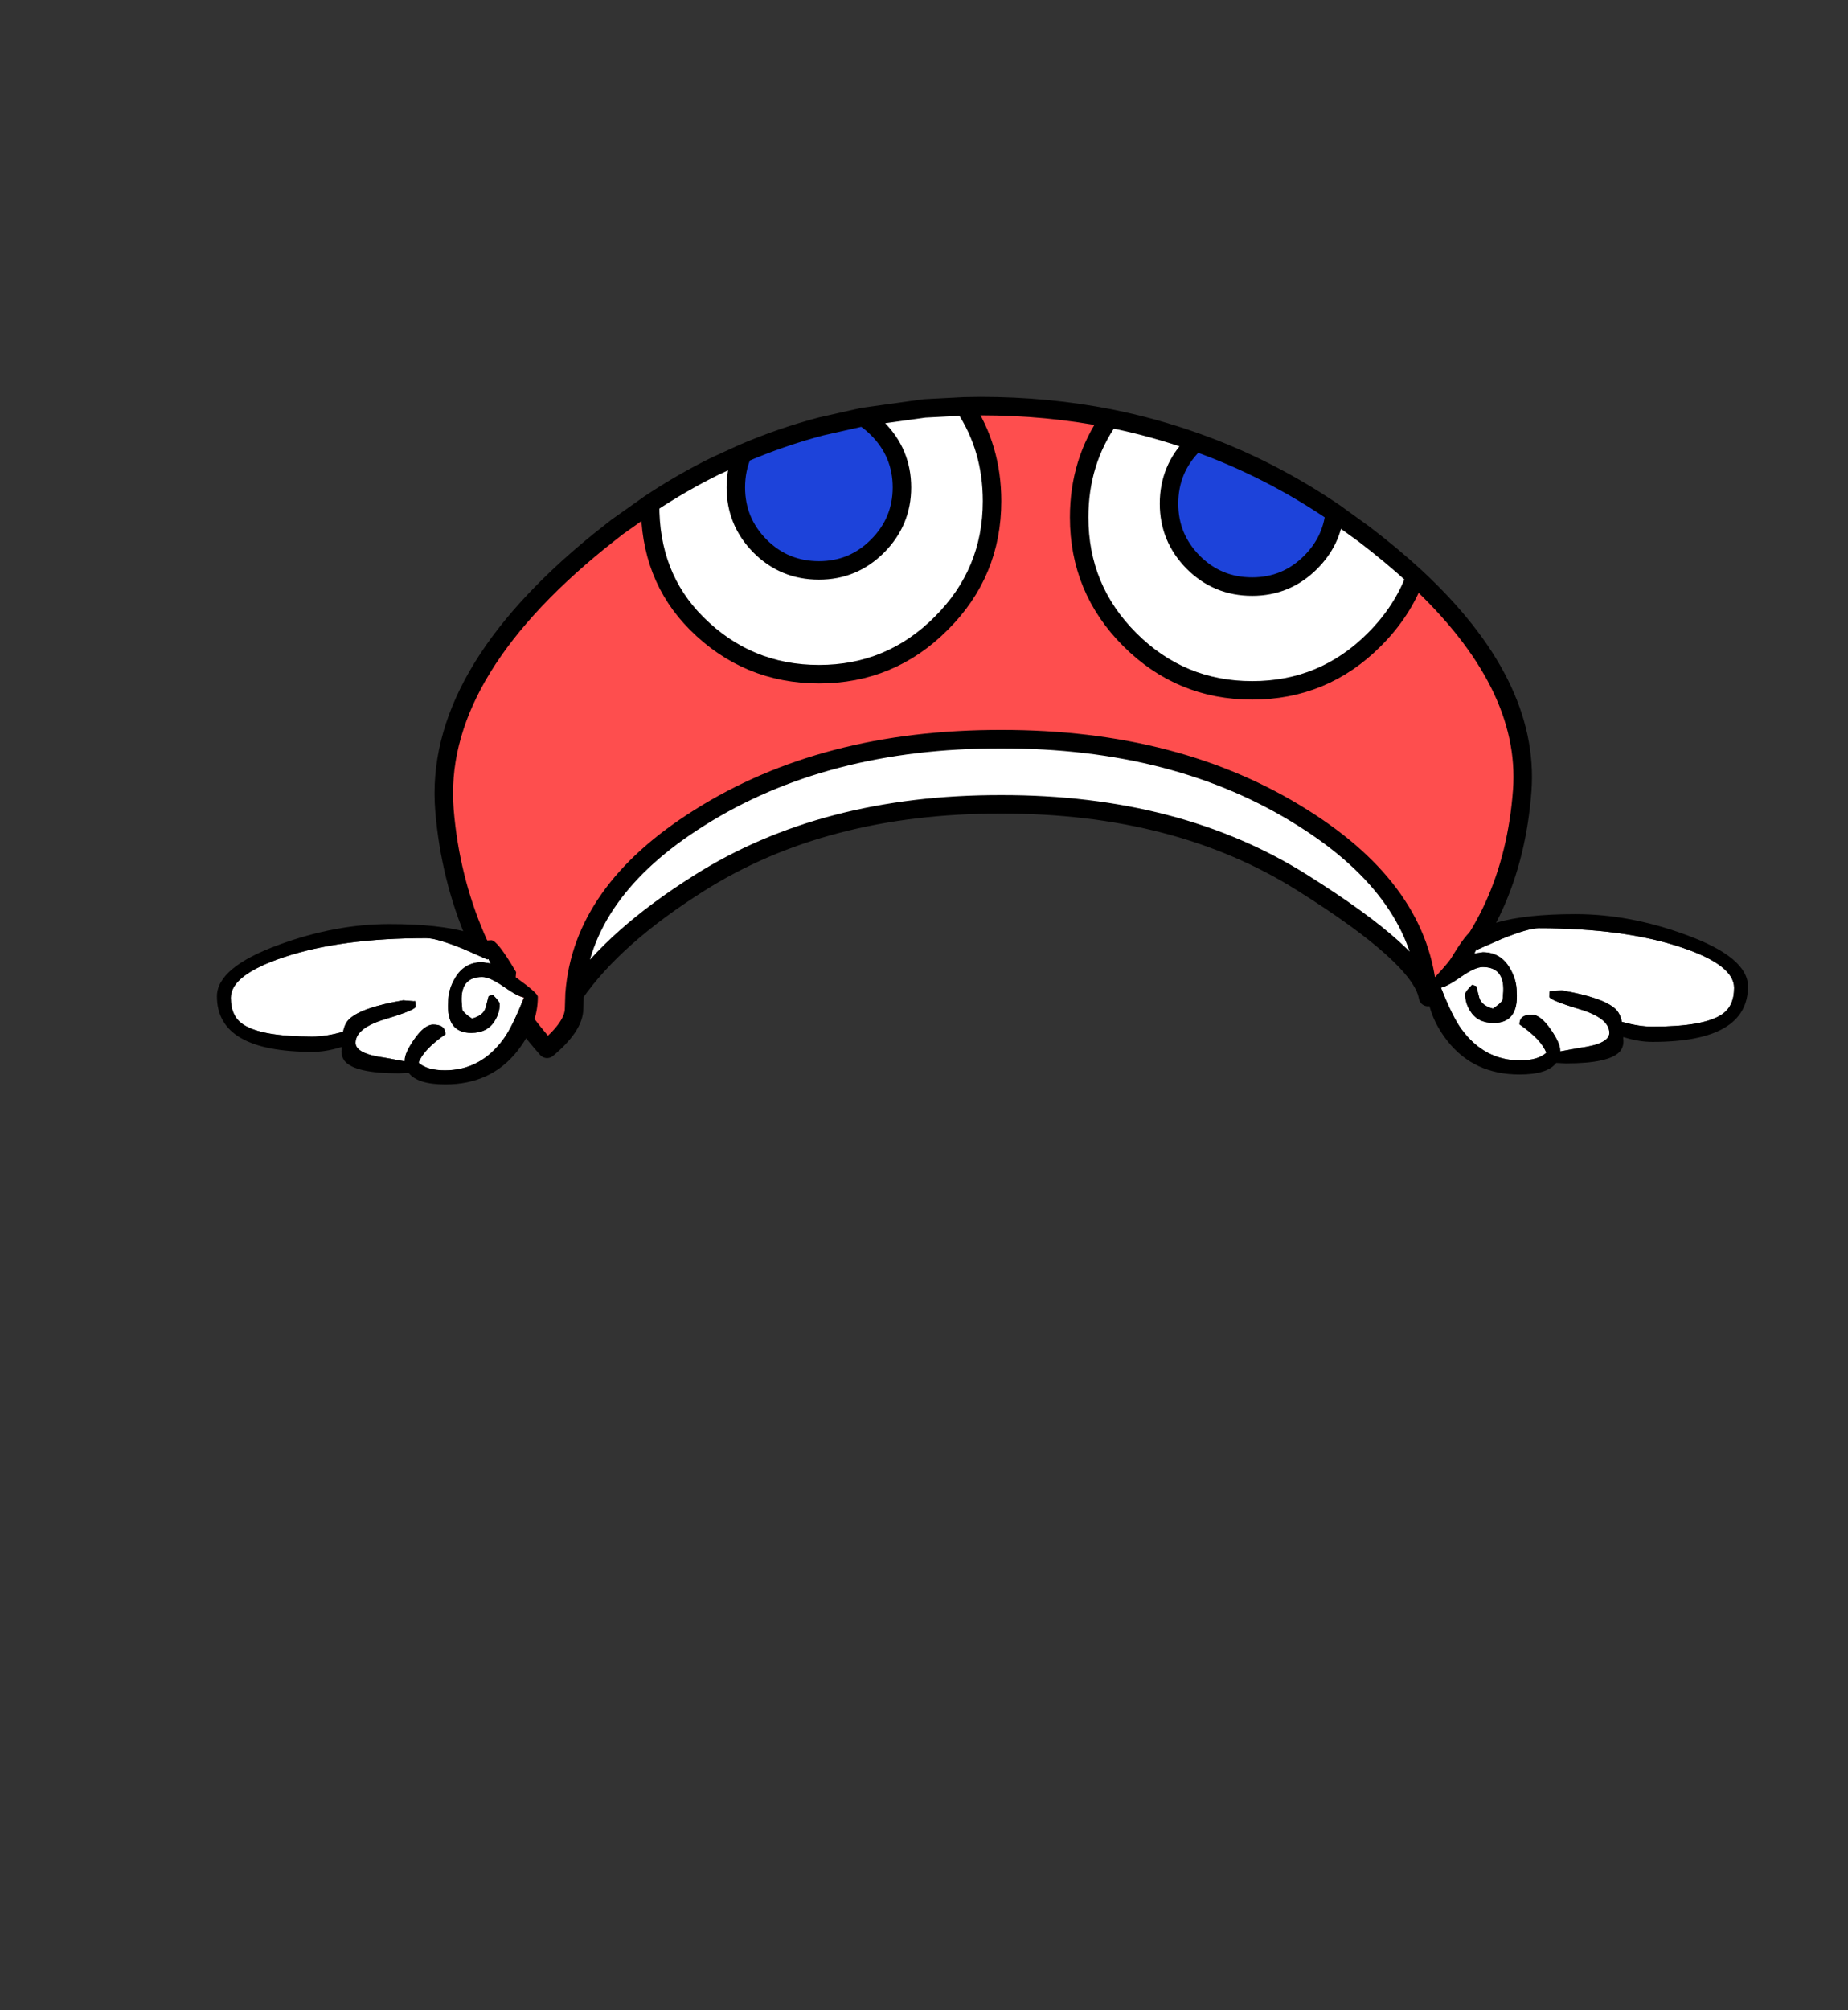 <?xml version="1.0" encoding="UTF-8" standalone="no"?>
<svg xmlns:xlink="http://www.w3.org/1999/xlink" height="434.9px" width="399.95px" xmlns="http://www.w3.org/2000/svg">
  <rect width="100%" height="100%" fill="#333333" stroke="none"/>
  <g transform="matrix(1, 0, 0, 1, 210.75, 443.1)">
    <use height="148.75" transform="matrix(1.0, 0.0, 0.0, 1.0, -163.8, -357.25)" width="331.35" xlink:href="#shape0"/>
  </g>
  <defs>
    <g id="shape0" transform="matrix(1, 0, 0, 1, 163.8, 357.25)">
      <path d="M29.4 -352.6 Q22.8 -343.25 22.8 -331.2 22.8 -315.7 33.75 -304.75 44.75 -293.75 60.25 -293.75 75.75 -293.75 86.7 -304.75 92.8 -310.85 95.55 -318.3 120.35 -295.3 118.7 -272.15 116.65 -244.45 98.4 -227.5 L98.25 -227.65 Q96.8 -250.1 71.25 -266.15 44.2 -283.25 5.9 -283.2 -32.4 -283.25 -59.45 -266.15 -84.75 -250.25 -86.4 -228.1 L-86.5 -224.95 Q-86.5 -221.1 -92.35 -216.2 -112.1 -238.6 -114.55 -267.75 -117.0 -296.9 -81.05 -326.05 L-77.25 -329.05 -70.05 -334.15 Q-70.2 -318.45 -60.0 -308.25 -49.0 -297.25 -33.5 -297.25 -18.0 -297.25 -7.05 -308.25 3.95 -319.2 3.95 -334.7 3.95 -346.2 -2.05 -355.2 L1.5 -355.25 Q15.9 -355.25 29.4 -352.6" fill="#fe4e4e" fill-rule="evenodd" stroke="none"/>
      <path d="M95.55 -318.3 Q92.8 -310.85 86.7 -304.75 75.75 -293.75 60.25 -293.75 44.75 -293.75 33.75 -304.75 22.8 -315.7 22.8 -331.2 22.8 -343.25 29.4 -352.6 38.95 -350.7 48.05 -347.45 L47.5 -346.9 Q42.25 -341.6 42.25 -334.15 42.25 -326.75 47.5 -321.45 52.75 -316.2 60.25 -316.2 67.65 -316.2 72.9 -321.45 77.45 -326.0 78.1 -332.15 L84.4 -327.6 Q90.5 -322.95 95.55 -318.3 M-2.05 -355.2 Q3.95 -346.2 3.95 -334.7 3.95 -319.2 -7.05 -308.25 -18.0 -297.25 -33.5 -297.25 -49.0 -297.25 -60.0 -308.25 -70.2 -318.45 -70.05 -334.15 -63.2 -338.7 -56.0 -342.25 L-50.0 -345.0 Q-51.5 -341.65 -51.5 -337.65 -51.5 -330.25 -46.25 -324.95 -41.0 -319.7 -33.5 -319.7 -26.1 -319.7 -20.85 -324.95 -15.55 -330.25 -15.55 -337.65 -15.55 -345.1 -20.85 -350.4 -22.3 -351.85 -23.95 -352.9 L-10.65 -354.75 -2.05 -355.2 M-86.4 -228.1 Q-84.75 -250.25 -59.45 -266.15 -32.4 -283.25 5.9 -283.2 44.2 -283.25 71.25 -266.15 96.8 -250.1 98.25 -227.65 96.55 -236.15 71.25 -252.05 44.2 -269.15 5.9 -269.1 -32.4 -269.15 -59.45 -252.05 -77.8 -240.5 -86.4 -228.1" fill="#ffffff" fill-rule="evenodd" stroke="none"/>
      <path d="M78.1 -332.15 Q77.45 -326.0 72.9 -321.45 67.65 -316.2 60.25 -316.2 52.75 -316.2 47.5 -321.45 42.25 -326.75 42.25 -334.15 42.25 -341.6 47.5 -346.9 L48.05 -347.45 Q63.85 -341.85 78.1 -332.15 M-23.95 -352.9 Q-22.3 -351.85 -20.85 -350.4 -15.55 -345.1 -15.55 -337.65 -15.55 -330.25 -20.85 -324.95 -26.1 -319.7 -33.5 -319.7 -41.0 -319.7 -46.25 -324.95 -51.5 -330.25 -51.5 -337.65 -51.5 -341.65 -50.0 -345.0 -41.75 -348.55 -33.05 -350.85 L-23.95 -352.9" fill="#1d43da" fill-rule="evenodd" stroke="none"/>
      <path d="M98.25 -227.65 L98.4 -227.5 98.3 -227.45 98.25 -227.65" fill="#ff1a1a" fill-rule="evenodd" stroke="none"/>
      <path d="M29.4 -352.6 Q22.8 -343.25 22.8 -331.2 22.8 -315.7 33.75 -304.75 44.75 -293.75 60.25 -293.75 75.75 -293.75 86.7 -304.75 92.8 -310.85 95.55 -318.3 90.5 -322.95 84.4 -327.6 L78.1 -332.15 Q77.45 -326.0 72.9 -321.45 67.65 -316.2 60.25 -316.2 52.75 -316.2 47.5 -321.45 42.25 -326.75 42.25 -334.15 42.25 -341.6 47.5 -346.9 L48.05 -347.45 Q38.95 -350.7 29.4 -352.6 15.9 -355.25 1.5 -355.25 L-2.05 -355.2 Q3.95 -346.2 3.95 -334.7 3.95 -319.2 -7.05 -308.25 -18.0 -297.25 -33.5 -297.25 -49.0 -297.25 -60.0 -308.25 -70.2 -318.45 -70.05 -334.15 L-77.25 -329.05 -81.05 -326.05 Q-117.0 -296.9 -114.55 -267.75 -112.1 -238.6 -92.35 -216.2 -86.5 -221.1 -86.5 -224.95 L-86.4 -228.1 Q-84.75 -250.25 -59.45 -266.15 -32.4 -283.25 5.9 -283.2 44.2 -283.25 71.25 -266.15 96.8 -250.1 98.25 -227.65 L98.3 -227.45 98.4 -227.5 Q116.65 -244.45 118.7 -272.15 120.35 -295.3 95.55 -318.3 M78.1 -332.15 Q63.85 -341.85 48.05 -347.45 M-86.4 -228.1 Q-77.8 -240.5 -59.45 -252.05 -32.4 -269.15 5.9 -269.1 44.2 -269.15 71.25 -252.05 96.55 -236.15 98.25 -227.65 M98.3 -227.45 L98.3 -227.4 98.25 -227.65 M-50.0 -345.0 Q-51.5 -341.65 -51.5 -337.65 -51.5 -330.25 -46.25 -324.95 -41.0 -319.7 -33.5 -319.7 -26.1 -319.7 -20.85 -324.95 -15.55 -330.25 -15.55 -337.65 -15.55 -345.1 -20.85 -350.4 -22.3 -351.85 -23.95 -352.9 L-33.05 -350.85 Q-41.75 -348.55 -50.0 -345.0 L-56.0 -342.25 Q-63.2 -338.7 -70.05 -334.15 M-23.95 -352.9 L-10.65 -354.75 -2.05 -355.2" fill="none" stroke="#000000" stroke-linecap="round" stroke-linejoin="round" stroke-width="4.0"/>
      <path d="M-123.2 -213.5 L-127.3 -214.25 Q-133.8 -215.1 -133.8 -217.5 -133.8 -220.7 -127.3 -222.65 -120.8 -224.6 -120.8 -225.35 -120.8 -226.85 -121.1 -226.5 L-123.5 -226.7 Q-132.5 -225.15 -135.15 -222.65 -136.15 -221.7 -136.5 -219.9 -140.2 -218.85 -143.15 -218.85 -154.25 -218.85 -158.15 -221.5 -160.8 -223.25 -160.8 -227.25 -160.8 -232.2 -149.4 -236.0 -137.05 -240.15 -118.5 -240.15 -116.25 -240.15 -110.55 -237.85 L-105.3 -235.55 -105.05 -235.65 -104.55 -234.65 -106.4 -234.95 Q-110.3 -234.95 -112.3 -231.45 -113.75 -229.0 -113.75 -226.35 -114.2 -219.65 -108.75 -219.65 -105.25 -219.65 -103.65 -222.3 -102.6 -224.0 -102.6 -225.9 -102.6 -226.4 -104.1 -227.9 L-105.0 -227.6 -105.65 -225.1 Q-106.15 -223.4 -108.6 -222.75 -110.35 -223.9 -110.7 -224.65 L-110.85 -226.5 Q-111.05 -231.75 -106.4 -231.75 -104.75 -231.75 -101.8 -229.7 -98.65 -227.5 -97.35 -227.3 -99.85 -220.95 -101.8 -218.3 -106.75 -211.55 -114.45 -211.55 -118.35 -211.55 -120.15 -213.2 -119.15 -216.0 -114.35 -219.35 -114.35 -221.45 -117.0 -221.45 -118.9 -221.45 -121.15 -218.2 -123.15 -215.3 -123.15 -213.8 L-123.2 -213.5" fill="#ffffff" fill-rule="evenodd" stroke="none"/>
      <path d="M-104.4 -239.7 Q-103.1 -239.7 -99.05 -232.8 L-99.15 -231.7 -98.8 -231.45 Q-94.35 -228.25 -94.35 -227.45 -94.35 -221.35 -98.8 -215.7 -104.5 -208.5 -114.35 -208.5 -120.4 -208.5 -122.3 -211.0 L-124.4 -210.9 Q-133.85 -210.9 -136.1 -213.5 -136.85 -214.4 -136.85 -215.7 L-136.8 -216.4 -136.8 -216.6 -137.35 -216.45 Q-140.35 -215.55 -143.15 -215.55 -163.8 -215.55 -163.8 -227.55 -163.8 -233.85 -150.3 -238.75 -138.15 -243.2 -126.45 -243.2 -115.7 -243.2 -109.35 -241.35 -106.7 -240.55 -105.3 -239.65 L-104.4 -239.7 M-123.15 -213.8 Q-123.15 -215.3 -121.15 -218.2 -118.9 -221.45 -117.0 -221.45 -114.35 -221.45 -114.35 -219.35 -119.15 -216.0 -120.15 -213.2 -118.35 -211.55 -114.45 -211.55 -106.75 -211.55 -101.8 -218.3 -99.85 -220.95 -97.35 -227.3 -98.65 -227.5 -101.8 -229.7 -104.75 -231.75 -106.4 -231.75 -111.05 -231.75 -110.85 -226.5 L-110.7 -224.65 Q-110.35 -223.9 -108.6 -222.75 -106.15 -223.4 -105.65 -225.1 L-105.0 -227.6 -104.1 -227.9 Q-102.6 -226.4 -102.6 -225.9 -102.6 -224.0 -103.65 -222.3 -105.25 -219.65 -108.75 -219.65 -114.2 -219.65 -113.75 -226.35 -113.75 -229.0 -112.3 -231.45 -110.3 -234.95 -106.4 -234.95 L-104.55 -234.65 -105.05 -235.65 -105.3 -235.55 -110.55 -237.85 Q-116.25 -240.15 -118.5 -240.15 -137.05 -240.15 -149.4 -236.0 -160.8 -232.2 -160.8 -227.25 -160.8 -223.25 -158.15 -221.5 -154.25 -218.85 -143.15 -218.85 -140.2 -218.85 -136.5 -219.9 -136.15 -221.7 -135.15 -222.65 -132.5 -225.15 -123.5 -226.7 L-121.1 -226.5 Q-120.8 -226.85 -120.8 -225.35 -120.8 -224.6 -127.3 -222.65 -133.8 -220.7 -133.8 -217.5 -133.8 -215.1 -127.3 -214.25 L-123.2 -213.5 -123.15 -213.5 -123.15 -213.8" fill="#000000" fill-rule="evenodd" stroke="none"/>
      <path d="M126.95 -215.65 L131.05 -216.4 Q137.55 -217.25 137.55 -219.65 137.55 -222.85 131.05 -224.8 124.55 -226.75 124.55 -227.5 124.55 -229.0 124.85 -228.65 L127.25 -228.85 Q136.25 -227.3 138.9 -224.8 139.9 -223.85 140.25 -222.05 143.95 -221.0 146.9 -221.0 158.0 -221.0 161.9 -223.65 164.55 -225.4 164.55 -229.4 164.55 -234.35 153.15 -238.15 140.8 -242.3 122.25 -242.3 120.0 -242.3 114.3 -240.0 L109.05 -237.7 108.8 -237.8 108.3 -236.8 110.15 -237.1 Q114.05 -237.1 116.05 -233.6 117.5 -231.15 117.5 -228.5 117.95 -221.8 112.5 -221.8 109.0 -221.8 107.4 -224.45 106.35 -226.15 106.35 -228.05 106.35 -228.55 107.85 -230.05 L108.75 -229.75 109.4 -227.25 Q109.9 -225.55 112.35 -224.9 114.1 -226.05 114.45 -226.8 L114.6 -228.65 Q114.8 -233.9 110.15 -233.9 108.5 -233.9 105.55 -231.85 102.4 -229.65 101.1 -229.45 103.6 -223.1 105.55 -220.45 110.5 -213.7 118.2 -213.7 122.1 -213.7 123.9 -215.35 122.9 -218.15 118.1 -221.5 118.1 -223.6 120.75 -223.6 122.65 -223.6 124.9 -220.35 126.9 -217.45 126.9 -215.95 L126.95 -215.65" fill="#ffffff" fill-rule="evenodd" stroke="none"/>
      <path d="M126.9 -215.95 Q126.9 -217.45 124.9 -220.35 122.65 -223.6 120.75 -223.6 118.1 -223.6 118.1 -221.5 122.9 -218.15 123.9 -215.35 122.1 -213.7 118.2 -213.7 110.5 -213.7 105.55 -220.45 103.6 -223.1 101.1 -229.45 102.4 -229.65 105.55 -231.85 108.5 -233.9 110.15 -233.9 114.8 -233.9 114.6 -228.65 L114.45 -226.8 Q114.1 -226.05 112.35 -224.9 109.9 -225.55 109.4 -227.25 L108.75 -229.75 107.85 -230.05 Q106.35 -228.55 106.35 -228.05 106.35 -226.15 107.4 -224.45 109.0 -221.8 112.5 -221.8 117.95 -221.8 117.5 -228.5 117.5 -231.15 116.05 -233.6 114.05 -237.1 110.15 -237.1 L108.3 -236.8 108.8 -237.8 109.05 -237.7 114.3 -240.0 Q120.0 -242.3 122.25 -242.3 140.8 -242.3 153.15 -238.15 164.55 -234.35 164.55 -229.4 164.55 -225.4 161.9 -223.65 158.0 -221.0 146.9 -221.0 143.95 -221.0 140.25 -222.05 139.9 -223.85 138.9 -224.8 136.25 -227.3 127.25 -228.85 L124.85 -228.65 Q124.55 -229.0 124.55 -227.5 124.55 -226.75 131.05 -224.8 137.55 -222.85 137.55 -219.65 137.55 -217.25 131.05 -216.4 L126.95 -215.65 126.9 -215.65 126.9 -215.95 M108.15 -241.85 Q106.85 -241.85 102.8 -234.95 L102.9 -233.85 102.55 -233.6 Q98.1 -230.4 98.1 -229.6 98.1 -223.5 102.55 -217.85 108.25 -210.65 118.1 -210.65 124.15 -210.65 126.05 -213.15 L128.15 -213.05 Q137.6 -213.05 139.85 -215.65 140.6 -216.55 140.6 -217.85 L140.55 -218.55 140.55 -218.75 141.1 -218.6 Q144.1 -217.7 146.9 -217.7 167.55 -217.7 167.55 -229.7 167.55 -236.0 154.05 -240.9 141.9 -245.35 130.2 -245.35 119.45 -245.35 113.1 -243.5 110.45 -242.7 109.05 -241.8 L108.15 -241.85" fill="#000000" fill-rule="evenodd" stroke="none"/>
    </g>
  </defs>
</svg>
